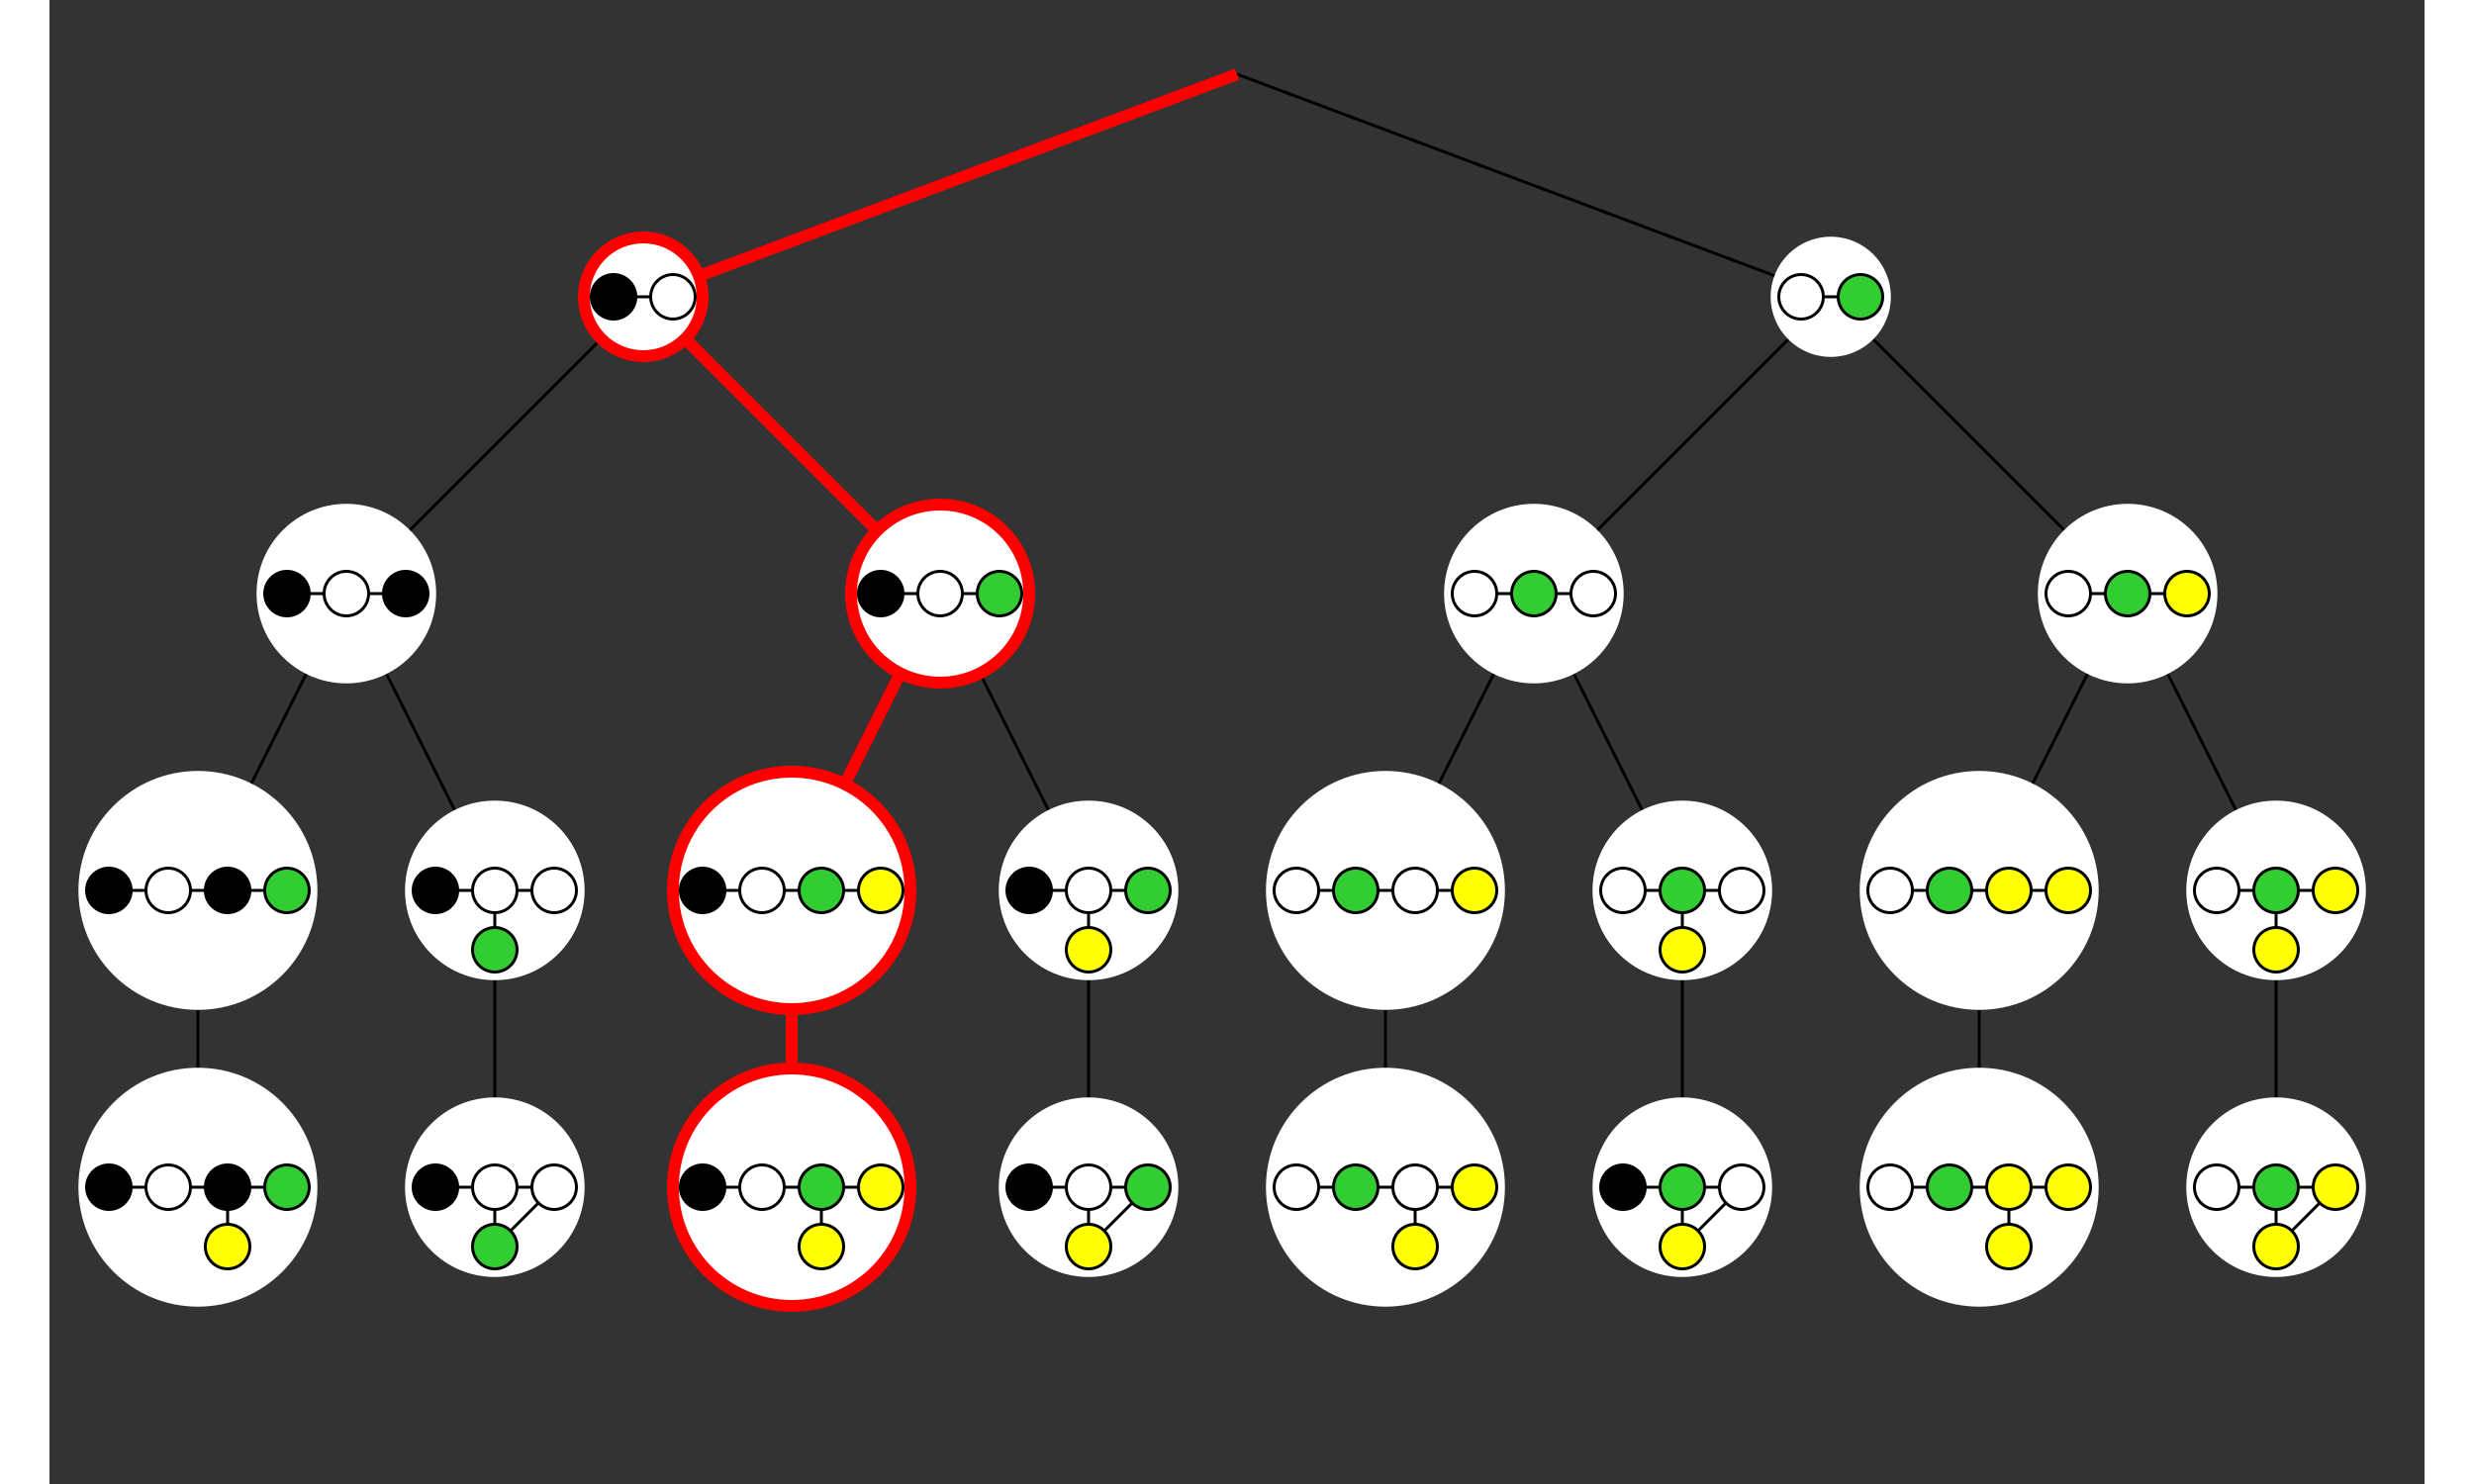 <?xml version="1.0" encoding="utf-8"?><svg xmlns="http://www.w3.org/2000/svg" width="1000px" height="600px" viewBox="0 0 1600 1000" ><rect x="0" y="0" width="1600" height="1000" fill="#333333" stroke="none"/><path stroke='black' stroke-width='2' fill='none' d='M 800 50 L 400 200' />
<path stroke='black' stroke-width='2' fill='none' d='M 400 200 L 200 400' />
<path stroke='black' stroke-width='2' fill='none' d='M 200 400 L 100 600' />
<path stroke='black' stroke-width='2' fill='none' d='M 100 600 L 100 800' />
<path stroke='black' stroke-width='2' fill='none' d='M 200 400 L 300 600' />
<path stroke='black' stroke-width='2' fill='none' d='M 300 600 L 300 800' />
<path stroke='black' stroke-width='2' fill='none' d='M 400 200 L 600 400' />
<path stroke='black' stroke-width='2' fill='none' d='M 600 400 L 500 600' />
<path stroke='black' stroke-width='2' fill='none' d='M 500 600 L 500 800' />
<path stroke='black' stroke-width='2' fill='none' d='M 600 400 L 700 600' />
<path stroke='black' stroke-width='2' fill='none' d='M 700 600 L 700 800' />
<path stroke='black' stroke-width='2' fill='none' d='M 800 50 L 1200 200' />
<path stroke='black' stroke-width='2' fill='none' d='M 1200 200 L 1000 400' />
<path stroke='black' stroke-width='2' fill='none' d='M 1000 400 L 900 600' />
<path stroke='black' stroke-width='2' fill='none' d='M 900 600 L 900 800' />
<path stroke='black' stroke-width='2' fill='none' d='M 1000 400 L 1100 600' />
<path stroke='black' stroke-width='2' fill='none' d='M 1100 600 L 1100 800' />
<path stroke='black' stroke-width='2' fill='none' d='M 1200 200 L 1400 400' />
<path stroke='black' stroke-width='2' fill='none' d='M 1400 400 L 1300 600' />
<path stroke='black' stroke-width='2' fill='none' d='M 1300 600 L 1300 800' />
<path stroke='black' stroke-width='2' fill='none' d='M 1400 400 L 1500 600' />
<path stroke='black' stroke-width='2' fill='none' d='M 1500 600 L 1500 800' />
<path stroke='red' stroke-width='8' fill='none' d='M 800 50 L 400 200' />
<path stroke='red' stroke-width='8' fill='none' d='M 400 200 L 600 400' />
<path stroke='red' stroke-width='8' fill='none' d='M 600 400 L 500 600' />
<path stroke='red' stroke-width='8' fill='none' d='M 500 600 L 500 800' />
<circle cx='400' cy='200' r='40' fill='white' stroke='white' />
<circle cx='200' cy='400' r='60' fill='white' stroke='white' />
<circle cx='100' cy='600' r='80' fill='white' stroke='white' />
<circle cx='100' cy='800' r='80' fill='white' stroke='white' />
<circle cx='300' cy='600' r='60' fill='white' stroke='white' />
<circle cx='300' cy='800' r='60' fill='white' stroke='white' />
<circle cx='600' cy='400' r='60' fill='white' stroke='white' />
<circle cx='500' cy='600' r='80' fill='white' stroke='white' />
<circle cx='500' cy='800' r='80' fill='white' stroke='white' />
<circle cx='700' cy='600' r='60' fill='white' stroke='white' />
<circle cx='700' cy='800' r='60' fill='white' stroke='white' />
<circle cx='1200' cy='200' r='40' fill='white' stroke='white' />
<circle cx='1000' cy='400' r='60' fill='white' stroke='white' />
<circle cx='900' cy='600' r='80' fill='white' stroke='white' />
<circle cx='900' cy='800' r='80' fill='white' stroke='white' />
<circle cx='1100' cy='600' r='60' fill='white' stroke='white' />
<circle cx='1100' cy='800' r='60' fill='white' stroke='white' />
<circle cx='1400' cy='400' r='60' fill='white' stroke='white' />
<circle cx='1300' cy='600' r='80' fill='white' stroke='white' />
<circle cx='1300' cy='800' r='80' fill='white' stroke='white' />
<circle cx='1500' cy='600' r='60' fill='white' stroke='white' />
<circle cx='1500' cy='800' r='60' fill='white' stroke='white' />
<circle cx='400' cy='200' r='40' fill='none' stroke='red' stroke-width='8' />
<circle cx='600' cy='400' r='60' fill='none' stroke='red' stroke-width='8' />
<circle cx='500' cy='600' r='80' fill='none' stroke='red' stroke-width='8' />
<circle cx='500' cy='800' r='80' fill='none' stroke='red' stroke-width='8' />
<path stroke='black' stroke-width='2' fill='none' d='M 380 200 L 420 200' />
<circle cx='380' cy='200' r='15' fill='black' stroke='black' stroke-width='2' />
<circle cx='420' cy='200' r='15' fill='white' stroke='black' stroke-width='2' />
<path stroke='black' stroke-width='2' fill='none' d='M 160 400 L 240 400' />
<circle cx='160' cy='400' r='15' fill='black' stroke='black' stroke-width='2' />
<circle cx='200' cy='400' r='15' fill='white' stroke='black' stroke-width='2' />
<circle cx='240' cy='400' r='15' fill='black' stroke='black' stroke-width='2' />
<path stroke='black' stroke-width='2' fill='none' d='M 40 600 L 160 600' />
<circle cx='40' cy='600' r='15' fill='black' stroke='black' stroke-width='2' />
<circle cx='80' cy='600' r='15' fill='white' stroke='black' stroke-width='2' />
<circle cx='120' cy='600' r='15' fill='black' stroke='black' stroke-width='2' />
<circle cx='160' cy='600' r='15' fill='limegreen' stroke='black' stroke-width='2' />
<path stroke='black' stroke-width='2' fill='none' d='M 40 800 L 160 800' />
<path stroke='black' stroke-width='2' fill='none' d='M 120 800 L 120 840' />
<circle cx='40' cy='800' r='15' fill='black' stroke='black' stroke-width='2' />
<circle cx='80' cy='800' r='15' fill='white' stroke='black' stroke-width='2' />
<circle cx='120' cy='800' r='15' fill='black' stroke='black' stroke-width='2' />
<circle cx='160' cy='800' r='15' fill='limegreen' stroke='black' stroke-width='2' />
<circle cx='120' cy='840' r='15' fill='yellow' stroke='black' stroke-width='2' />
<path stroke='black' stroke-width='2' fill='none' d='M 260 600 L 340 600' />
<path stroke='black' stroke-width='2' fill='none' d='M 300 600 L 300 640' />
<circle cx='260' cy='600' r='15' fill='black' stroke='black' stroke-width='2' />
<circle cx='300' cy='600' r='15' fill='white' stroke='black' stroke-width='2' />
<circle cx='340' cy='600' r='15' fill='white' stroke='black' stroke-width='2' />
<circle cx='300' cy='640' r='15' fill='limegreen' stroke='black' stroke-width='2' />
<path stroke='black' stroke-width='2' fill='none' d='M 260 800 L 340 800' />
<path stroke='black' stroke-width='2' fill='none' d='M 300 800 L 300 840' />
<path stroke='black' stroke-width='2' fill='none' d='M 340 800 L 300 840' />
<circle cx='260' cy='800' r='15' fill='black' stroke='black' stroke-width='2' />
<circle cx='300' cy='800' r='15' fill='white' stroke='black' stroke-width='2' />
<circle cx='340' cy='800' r='15' fill='white' stroke='black' stroke-width='2' />
<circle cx='300' cy='840' r='15' fill='limegreen' stroke='black' stroke-width='2' />
<path stroke='black' stroke-width='2' fill='none' d='M 560 400 L 640 400' />
<circle cx='560' cy='400' r='15' fill='black' stroke='black' stroke-width='2' />
<circle cx='600' cy='400' r='15' fill='white' stroke='black' stroke-width='2' />
<circle cx='640' cy='400' r='15' fill='limegreen' stroke='black' stroke-width='2' />
<path stroke='black' stroke-width='2' fill='none' d='M 440 600 L 560 600' />
<circle cx='440' cy='600' r='15' fill='black' stroke='black' stroke-width='2' />
<circle cx='480' cy='600' r='15' fill='white' stroke='black' stroke-width='2' />
<circle cx='520' cy='600' r='15' fill='limegreen' stroke='black' stroke-width='2' />
<circle cx='560' cy='600' r='15' fill='yellow' stroke='black' stroke-width='2' />
<path stroke='black' stroke-width='2' fill='none' d='M 440 800 L 560 800' />
<path stroke='black' stroke-width='2' fill='none' d='M 520 800 L 520 840' />
<circle cx='440' cy='800' r='15' fill='black' stroke='black' stroke-width='2' />
<circle cx='480' cy='800' r='15' fill='white' stroke='black' stroke-width='2' />
<circle cx='520' cy='800' r='15' fill='limegreen' stroke='black' stroke-width='2' />
<circle cx='560' cy='800' r='15' fill='yellow' stroke='black' stroke-width='2' />
<circle cx='520' cy='840' r='15' fill='yellow' stroke='black' stroke-width='2' />
<path stroke='black' stroke-width='2' fill='none' d='M 660 600 L 740 600' />
<path stroke='black' stroke-width='2' fill='none' d='M 700 600 L 700 640' />
<circle cx='660' cy='600' r='15' fill='black' stroke='black' stroke-width='2' />
<circle cx='700' cy='600' r='15' fill='white' stroke='black' stroke-width='2' />
<circle cx='740' cy='600' r='15' fill='limegreen' stroke='black' stroke-width='2' />
<circle cx='700' cy='640' r='15' fill='yellow' stroke='black' stroke-width='2' />
<path stroke='black' stroke-width='2' fill='none' d='M 660 800 L 740 800' />
<path stroke='black' stroke-width='2' fill='none' d='M 700 800 L 700 840' />
<path stroke='black' stroke-width='2' fill='none' d='M 740 800 L 700 840' />
<circle cx='660' cy='800' r='15' fill='black' stroke='black' stroke-width='2' />
<circle cx='700' cy='800' r='15' fill='white' stroke='black' stroke-width='2' />
<circle cx='740' cy='800' r='15' fill='limegreen' stroke='black' stroke-width='2' />
<circle cx='700' cy='840' r='15' fill='yellow' stroke='black' stroke-width='2' />
<path stroke='black' stroke-width='2' fill='none' d='M 1180 200 L 1220 200' />
<circle cx='1180' cy='200' r='15' fill='white' stroke='black' stroke-width='2' />
<circle cx='1220' cy='200' r='15' fill='limegreen' stroke='black' stroke-width='2' />
<path stroke='black' stroke-width='2' fill='none' d='M 960 400 L 1040 400' />
<circle cx='960' cy='400' r='15' fill='white' stroke='black' stroke-width='2' />
<circle cx='1000' cy='400' r='15' fill='limegreen' stroke='black' stroke-width='2' />
<circle cx='1040' cy='400' r='15' fill='white' stroke='black' stroke-width='2' />
<path stroke='black' stroke-width='2' fill='none' d='M 840 600 L 960 600' />
<circle cx='840' cy='600' r='15' fill='white' stroke='black' stroke-width='2' />
<circle cx='880' cy='600' r='15' fill='limegreen' stroke='black' stroke-width='2' />
<circle cx='920' cy='600' r='15' fill='white' stroke='black' stroke-width='2' />
<circle cx='960' cy='600' r='15' fill='yellow' stroke='black' stroke-width='2' />
<path stroke='black' stroke-width='2' fill='none' d='M 840 800 L 960 800' />
<path stroke='black' stroke-width='2' fill='none' d='M 920 800 L 920 840' />
<circle cx='840' cy='800' r='15' fill='white' stroke='black' stroke-width='2' />
<circle cx='880' cy='800' r='15' fill='limegreen' stroke='black' stroke-width='2' />
<circle cx='920' cy='800' r='15' fill='white' stroke='black' stroke-width='2' />
<circle cx='960' cy='800' r='15' fill='yellow' stroke='black' stroke-width='2' />
<circle cx='920' cy='840' r='15' fill='yellow' stroke='black' stroke-width='2' />
<path stroke='black' stroke-width='2' fill='none' d='M 1060 600 L 1140 600' />
<path stroke='black' stroke-width='2' fill='none' d='M 1100 600 L 1100 640' />
<circle cx='1060' cy='600' r='15' fill='white' stroke='black' stroke-width='2' />
<circle cx='1100' cy='600' r='15' fill='limegreen' stroke='black' stroke-width='2' />
<circle cx='1140' cy='600' r='15' fill='white' stroke='black' stroke-width='2' />
<circle cx='1100' cy='640' r='15' fill='yellow' stroke='black' stroke-width='2' />
<path stroke='black' stroke-width='2' fill='none' d='M 1060 800 L 1140 800' />
<path stroke='black' stroke-width='2' fill='none' d='M 1100 800 L 1100 840' />
<path stroke='black' stroke-width='2' fill='none' d='M 1140 800 L 1100 840' />
<circle cx='1060' cy='800' r='15' fill='black' stroke='black' stroke-width='2' />
<circle cx='1100' cy='800' r='15' fill='limegreen' stroke='black' stroke-width='2' />
<circle cx='1140' cy='800' r='15' fill='white' stroke='black' stroke-width='2' />
<circle cx='1100' cy='840' r='15' fill='yellow' stroke='black' stroke-width='2' />
<path stroke='black' stroke-width='2' fill='none' d='M 1360 400 L 1440 400' />
<circle cx='1360' cy='400' r='15' fill='white' stroke='black' stroke-width='2' />
<circle cx='1400' cy='400' r='15' fill='limegreen' stroke='black' stroke-width='2' />
<circle cx='1440' cy='400' r='15' fill='yellow' stroke='black' stroke-width='2' />
<path stroke='black' stroke-width='2' fill='none' d='M 1240 600 L 1360 600' />
<circle cx='1240' cy='600' r='15' fill='white' stroke='black' stroke-width='2' />
<circle cx='1280' cy='600' r='15' fill='limegreen' stroke='black' stroke-width='2' />
<circle cx='1320' cy='600' r='15' fill='yellow' stroke='black' stroke-width='2' />
<circle cx='1360' cy='600' r='15' fill='yellow' stroke='black' stroke-width='2' />
<path stroke='black' stroke-width='2' fill='none' d='M 1240 800 L 1360 800' />
<path stroke='black' stroke-width='2' fill='none' d='M 1320 800 L 1320 840' />
<circle cx='1240' cy='800' r='15' fill='white' stroke='black' stroke-width='2' />
<circle cx='1280' cy='800' r='15' fill='limegreen' stroke='black' stroke-width='2' />
<circle cx='1320' cy='800' r='15' fill='yellow' stroke='black' stroke-width='2' />
<circle cx='1360' cy='800' r='15' fill='yellow' stroke='black' stroke-width='2' />
<circle cx='1320' cy='840' r='15' fill='yellow' stroke='black' stroke-width='2' />
<path stroke='black' stroke-width='2' fill='none' d='M 1460 600 L 1540 600' />
<path stroke='black' stroke-width='2' fill='none' d='M 1500 600 L 1500 640' />
<circle cx='1460' cy='600' r='15' fill='white' stroke='black' stroke-width='2' />
<circle cx='1500' cy='600' r='15' fill='limegreen' stroke='black' stroke-width='2' />
<circle cx='1540' cy='600' r='15' fill='yellow' stroke='black' stroke-width='2' />
<circle cx='1500' cy='640' r='15' fill='yellow' stroke='black' stroke-width='2' />
<path stroke='black' stroke-width='2' fill='none' d='M 1460 800 L 1540 800' />
<path stroke='black' stroke-width='2' fill='none' d='M 1500 800 L 1500 840' />
<path stroke='black' stroke-width='2' fill='none' d='M 1540 800 L 1500 840' />
<circle cx='1460' cy='800' r='15' fill='white' stroke='black' stroke-width='2' />
<circle cx='1500' cy='800' r='15' fill='limegreen' stroke='black' stroke-width='2' />
<circle cx='1540' cy='800' r='15' fill='yellow' stroke='black' stroke-width='2' />
<circle cx='1500' cy='840' r='15' fill='yellow' stroke='black' stroke-width='2' />
</svg>
